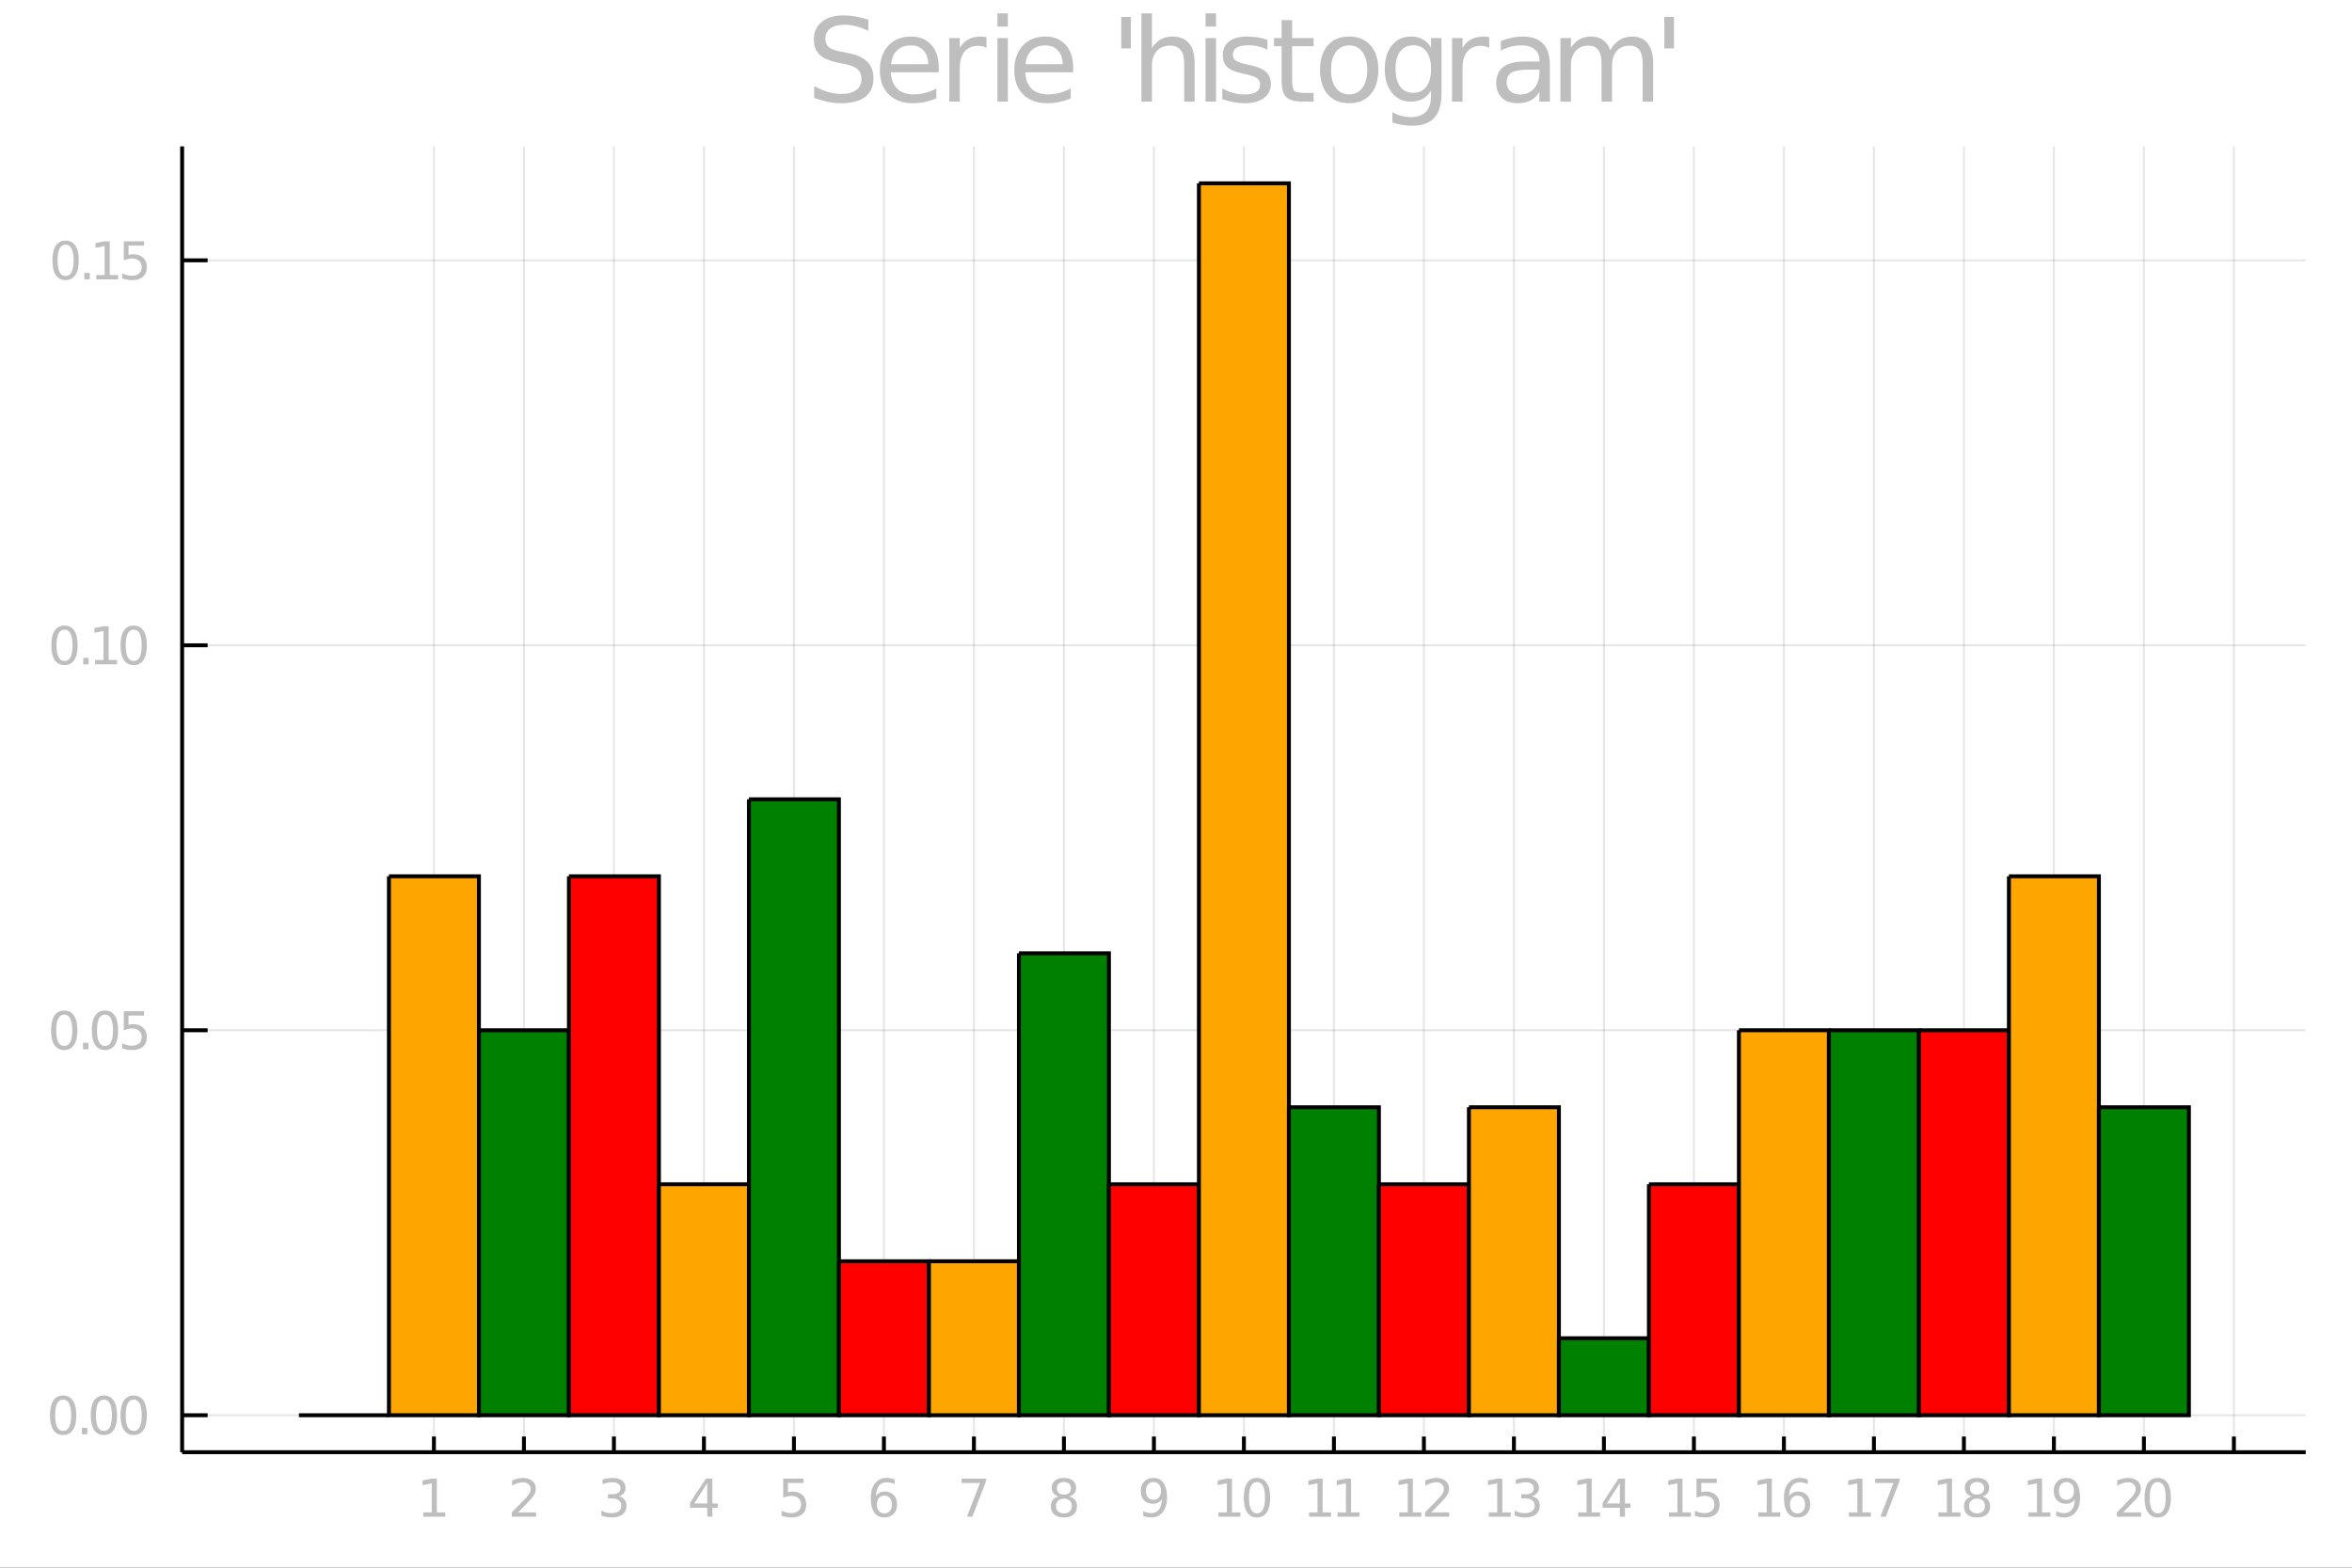 <?xml version="1.0" encoding="utf-8"?>
<svg xmlns="http://www.w3.org/2000/svg" xmlns:xlink="http://www.w3.org/1999/xlink" width="600" height="400" viewBox="0 0 2400 1600">
<rect x="0" y="0" width="2400" height="1600" fill="#333333" stroke="none"/>
<defs>
  <clipPath id="clip650">
    <rect x="0" y="0" width="2400" height="1600"/>
  </clipPath>
</defs>
<path clip-path="url(#clip650)" d="
M0 1600 L2400 1600 L2400 0 L0 0  Z
  " fill="#ffffff" fill-rule="evenodd" fill-opacity="1"/>
<defs>
  <clipPath id="clip651">
    <rect x="480" y="0" width="1681" height="1600"/>
  </clipPath>
</defs>
<path clip-path="url(#clip650)" d="
M185.846 1482.13 L2352.76 1482.13 L2352.76 149.392 L185.846 149.392  Z
  " fill="#ffffff" fill-rule="evenodd" fill-opacity="1"/>
<defs>
  <clipPath id="clip652">
    <rect x="185" y="149" width="2168" height="1334"/>
  </clipPath>
</defs>
<polyline clip-path="url(#clip652)" style="stroke:#000000; stroke-width:2; stroke-opacity:0.1; fill:none" points="
  442.783,1482.13 442.783,149.392 
  "/>
<polyline clip-path="url(#clip652)" style="stroke:#000000; stroke-width:2; stroke-opacity:0.1; fill:none" points="
  534.618,1482.13 534.618,149.392 
  "/>
<polyline clip-path="url(#clip652)" style="stroke:#000000; stroke-width:2; stroke-opacity:0.1; fill:none" points="
  626.453,1482.13 626.453,149.392 
  "/>
<polyline clip-path="url(#clip652)" style="stroke:#000000; stroke-width:2; stroke-opacity:0.1; fill:none" points="
  718.289,1482.13 718.289,149.392 
  "/>
<polyline clip-path="url(#clip652)" style="stroke:#000000; stroke-width:2; stroke-opacity:0.1; fill:none" points="
  810.124,1482.13 810.124,149.392 
  "/>
<polyline clip-path="url(#clip652)" style="stroke:#000000; stroke-width:2; stroke-opacity:0.1; fill:none" points="
  901.959,1482.13 901.959,149.392 
  "/>
<polyline clip-path="url(#clip652)" style="stroke:#000000; stroke-width:2; stroke-opacity:0.1; fill:none" points="
  993.795,1482.13 993.795,149.392 
  "/>
<polyline clip-path="url(#clip652)" style="stroke:#000000; stroke-width:2; stroke-opacity:0.1; fill:none" points="
  1085.63,1482.13 1085.63,149.392 
  "/>
<polyline clip-path="url(#clip652)" style="stroke:#000000; stroke-width:2; stroke-opacity:0.1; fill:none" points="
  1177.47,1482.13 1177.47,149.392 
  "/>
<polyline clip-path="url(#clip652)" style="stroke:#000000; stroke-width:2; stroke-opacity:0.1; fill:none" points="
  1269.3,1482.13 1269.3,149.392 
  "/>
<polyline clip-path="url(#clip652)" style="stroke:#000000; stroke-width:2; stroke-opacity:0.1; fill:none" points="
  1361.14,1482.13 1361.14,149.392 
  "/>
<polyline clip-path="url(#clip652)" style="stroke:#000000; stroke-width:2; stroke-opacity:0.1; fill:none" points="
  1452.97,1482.13 1452.97,149.392 
  "/>
<polyline clip-path="url(#clip652)" style="stroke:#000000; stroke-width:2; stroke-opacity:0.1; fill:none" points="
  1544.81,1482.13 1544.81,149.392 
  "/>
<polyline clip-path="url(#clip652)" style="stroke:#000000; stroke-width:2; stroke-opacity:0.1; fill:none" points="
  1636.64,1482.13 1636.64,149.392 
  "/>
<polyline clip-path="url(#clip652)" style="stroke:#000000; stroke-width:2; stroke-opacity:0.1; fill:none" points="
  1728.48,1482.13 1728.48,149.392 
  "/>
<polyline clip-path="url(#clip652)" style="stroke:#000000; stroke-width:2; stroke-opacity:0.1; fill:none" points="
  1820.31,1482.13 1820.31,149.392 
  "/>
<polyline clip-path="url(#clip652)" style="stroke:#000000; stroke-width:2; stroke-opacity:0.1; fill:none" points="
  1912.15,1482.13 1912.15,149.392 
  "/>
<polyline clip-path="url(#clip652)" style="stroke:#000000; stroke-width:2; stroke-opacity:0.1; fill:none" points="
  2003.98,1482.13 2003.98,149.392 
  "/>
<polyline clip-path="url(#clip652)" style="stroke:#000000; stroke-width:2; stroke-opacity:0.1; fill:none" points="
  2095.82,1482.13 2095.82,149.392 
  "/>
<polyline clip-path="url(#clip652)" style="stroke:#000000; stroke-width:2; stroke-opacity:0.1; fill:none" points="
  2187.65,1482.13 2187.65,149.392 
  "/>
<polyline clip-path="url(#clip652)" style="stroke:#000000; stroke-width:2; stroke-opacity:0.1; fill:none" points="
  2279.49,1482.13 2279.49,149.392 
  "/>
<polyline clip-path="url(#clip650)" style="stroke:#000000; stroke-width:4; stroke-opacity:1; fill:none" points="
  185.846,1482.13 2352.76,1482.13 
  "/>
<polyline clip-path="url(#clip650)" style="stroke:#000000; stroke-width:4; stroke-opacity:1; fill:none" points="
  442.783,1482.13 442.783,1466.14 
  "/>
<polyline clip-path="url(#clip650)" style="stroke:#000000; stroke-width:4; stroke-opacity:1; fill:none" points="
  534.618,1482.13 534.618,1466.14 
  "/>
<polyline clip-path="url(#clip650)" style="stroke:#000000; stroke-width:4; stroke-opacity:1; fill:none" points="
  626.453,1482.13 626.453,1466.14 
  "/>
<polyline clip-path="url(#clip650)" style="stroke:#000000; stroke-width:4; stroke-opacity:1; fill:none" points="
  718.289,1482.13 718.289,1466.14 
  "/>
<polyline clip-path="url(#clip650)" style="stroke:#000000; stroke-width:4; stroke-opacity:1; fill:none" points="
  810.124,1482.13 810.124,1466.14 
  "/>
<polyline clip-path="url(#clip650)" style="stroke:#000000; stroke-width:4; stroke-opacity:1; fill:none" points="
  901.959,1482.13 901.959,1466.14 
  "/>
<polyline clip-path="url(#clip650)" style="stroke:#000000; stroke-width:4; stroke-opacity:1; fill:none" points="
  993.795,1482.13 993.795,1466.14 
  "/>
<polyline clip-path="url(#clip650)" style="stroke:#000000; stroke-width:4; stroke-opacity:1; fill:none" points="
  1085.63,1482.13 1085.63,1466.14 
  "/>
<polyline clip-path="url(#clip650)" style="stroke:#000000; stroke-width:4; stroke-opacity:1; fill:none" points="
  1177.47,1482.13 1177.47,1466.14 
  "/>
<polyline clip-path="url(#clip650)" style="stroke:#000000; stroke-width:4; stroke-opacity:1; fill:none" points="
  1269.3,1482.13 1269.3,1466.14 
  "/>
<polyline clip-path="url(#clip650)" style="stroke:#000000; stroke-width:4; stroke-opacity:1; fill:none" points="
  1361.14,1482.13 1361.14,1466.14 
  "/>
<polyline clip-path="url(#clip650)" style="stroke:#000000; stroke-width:4; stroke-opacity:1; fill:none" points="
  1452.97,1482.13 1452.97,1466.14 
  "/>
<polyline clip-path="url(#clip650)" style="stroke:#000000; stroke-width:4; stroke-opacity:1; fill:none" points="
  1544.81,1482.13 1544.81,1466.14 
  "/>
<polyline clip-path="url(#clip650)" style="stroke:#000000; stroke-width:4; stroke-opacity:1; fill:none" points="
  1636.64,1482.13 1636.64,1466.14 
  "/>
<polyline clip-path="url(#clip650)" style="stroke:#000000; stroke-width:4; stroke-opacity:1; fill:none" points="
  1728.48,1482.13 1728.48,1466.14 
  "/>
<polyline clip-path="url(#clip650)" style="stroke:#000000; stroke-width:4; stroke-opacity:1; fill:none" points="
  1820.31,1482.13 1820.31,1466.14 
  "/>
<polyline clip-path="url(#clip650)" style="stroke:#000000; stroke-width:4; stroke-opacity:1; fill:none" points="
  1912.15,1482.13 1912.15,1466.14 
  "/>
<polyline clip-path="url(#clip650)" style="stroke:#000000; stroke-width:4; stroke-opacity:1; fill:none" points="
  2003.98,1482.13 2003.98,1466.14 
  "/>
<polyline clip-path="url(#clip650)" style="stroke:#000000; stroke-width:4; stroke-opacity:1; fill:none" points="
  2095.82,1482.13 2095.82,1466.14 
  "/>
<polyline clip-path="url(#clip650)" style="stroke:#000000; stroke-width:4; stroke-opacity:1; fill:none" points="
  2187.65,1482.13 2187.65,1466.14 
  "/>
<polyline clip-path="url(#clip650)" style="stroke:#000000; stroke-width:4; stroke-opacity:1; fill:none" points="
  2279.49,1482.13 2279.49,1466.14 
  "/>
<path clip-path="url(#clip650)" d="M 0 0 M431.962 1543.56 L440.556 1543.56 L440.556 1513.9 L431.207 1515.77 L431.207 1510.98 L440.504 1509.1 L445.764 1509.1 L445.764 1543.56 L454.358 1543.56 L454.358 1547.98 L431.962 1547.98 L431.962 1543.56 Z" fill="#bebebe" fill-rule="evenodd" fill-opacity="1" /><path clip-path="url(#clip650)" d="M 0 0 M528.602 1543.56 L546.962 1543.56 L546.962 1547.98 L522.274 1547.98 L522.274 1543.56 Q525.269 1540.46 530.425 1535.25 Q535.608 1530.02 536.936 1528.5 Q539.462 1525.67 540.451 1523.71 Q541.467 1521.73 541.467 1519.83 Q541.467 1516.73 539.279 1514.78 Q537.118 1512.83 533.628 1512.83 Q531.155 1512.83 528.394 1513.69 Q525.66 1514.55 522.535 1516.29 L522.535 1510.98 Q525.712 1509.7 528.472 1509.05 Q531.233 1508.4 533.524 1508.4 Q539.566 1508.4 543.16 1511.42 Q546.753 1514.44 546.753 1519.49 Q546.753 1521.89 545.842 1524.05 Q544.957 1526.19 542.587 1529.1 Q541.936 1529.86 538.446 1533.48 Q534.957 1537.07 528.602 1543.56 Z" fill="#bebebe" fill-rule="evenodd" fill-opacity="1" /><path clip-path="url(#clip650)" d="M 0 0 M631.232 1527.02 Q635.008 1527.83 637.117 1530.38 Q639.253 1532.93 639.253 1536.68 Q639.253 1542.44 635.294 1545.59 Q631.336 1548.74 624.045 1548.74 Q621.597 1548.74 618.992 1548.24 Q616.414 1547.78 613.654 1546.81 L613.654 1541.73 Q615.841 1543.01 618.446 1543.66 Q621.05 1544.31 623.888 1544.31 Q628.836 1544.31 631.414 1542.36 Q634.018 1540.41 634.018 1536.68 Q634.018 1533.24 631.597 1531.32 Q629.201 1529.36 624.904 1529.36 L620.373 1529.36 L620.373 1525.04 L625.112 1525.04 Q628.992 1525.04 631.05 1523.5 Q633.107 1521.94 633.107 1519.03 Q633.107 1516.03 630.972 1514.44 Q628.862 1512.83 624.904 1512.83 Q622.742 1512.83 620.269 1513.3 Q617.795 1513.77 614.826 1514.75 L614.826 1510.07 Q617.821 1509.23 620.425 1508.82 Q623.055 1508.4 625.373 1508.4 Q631.362 1508.4 634.852 1511.14 Q638.341 1513.84 638.341 1518.48 Q638.341 1521.71 636.492 1523.95 Q634.643 1526.16 631.232 1527.02 Z" fill="#bebebe" fill-rule="evenodd" fill-opacity="1" /><path clip-path="url(#clip650)" d="M 0 0 M721.674 1513.69 L708.393 1534.44 L721.674 1534.44 L721.674 1513.69 M720.294 1509.1 L726.908 1509.1 L726.908 1534.44 L732.455 1534.44 L732.455 1538.82 L726.908 1538.82 L726.908 1547.98 L721.674 1547.98 L721.674 1538.82 L704.122 1538.82 L704.122 1533.74 L720.294 1509.1 Z" fill="#bebebe" fill-rule="evenodd" fill-opacity="1" /><path clip-path="url(#clip650)" d="M 0 0 M799.187 1509.1 L819.838 1509.1 L819.838 1513.53 L804.004 1513.53 L804.004 1523.06 Q805.15 1522.67 806.296 1522.49 Q807.442 1522.28 808.588 1522.28 Q815.098 1522.28 818.9 1525.85 Q822.702 1529.42 822.702 1535.51 Q822.702 1541.79 818.796 1545.28 Q814.89 1548.74 807.78 1548.74 Q805.332 1548.74 802.78 1548.32 Q800.254 1547.91 797.546 1547.07 L797.546 1541.79 Q799.89 1543.06 802.39 1543.69 Q804.89 1544.31 807.676 1544.31 Q812.181 1544.31 814.812 1541.94 Q817.442 1539.57 817.442 1535.51 Q817.442 1531.45 814.812 1529.08 Q812.181 1526.71 807.676 1526.71 Q805.567 1526.71 803.457 1527.18 Q801.374 1527.65 799.187 1528.64 L799.187 1509.1 Z" fill="#bebebe" fill-rule="evenodd" fill-opacity="1" /><path clip-path="url(#clip650)" d="M 0 0 M902.415 1526.45 Q898.874 1526.45 896.79 1528.87 Q894.733 1531.29 894.733 1535.51 Q894.733 1539.7 896.79 1542.15 Q898.874 1544.57 902.415 1544.57 Q905.957 1544.57 908.014 1542.15 Q910.097 1539.7 910.097 1535.51 Q910.097 1531.29 908.014 1528.87 Q905.957 1526.45 902.415 1526.45 M912.858 1509.96 L912.858 1514.75 Q910.879 1513.82 908.847 1513.32 Q906.842 1512.83 904.863 1512.83 Q899.655 1512.83 896.894 1516.34 Q894.16 1519.86 893.769 1526.97 Q895.306 1524.7 897.624 1523.5 Q899.941 1522.28 902.728 1522.28 Q908.587 1522.28 911.972 1525.85 Q915.384 1529.39 915.384 1535.51 Q915.384 1541.5 911.842 1545.12 Q908.301 1548.74 902.415 1548.74 Q895.67 1548.74 892.103 1543.58 Q888.535 1538.4 888.535 1528.58 Q888.535 1519.36 892.91 1513.9 Q897.285 1508.4 904.655 1508.4 Q906.634 1508.4 908.639 1508.79 Q910.67 1509.18 912.858 1509.96 Z" fill="#bebebe" fill-rule="evenodd" fill-opacity="1" /><path clip-path="url(#clip650)" d="M 0 0 M981.295 1509.1 L1006.29 1509.1 L1006.29 1511.34 L992.18 1547.98 L986.685 1547.98 L999.967 1513.53 L981.295 1513.53 L981.295 1509.1 Z" fill="#bebebe" fill-rule="evenodd" fill-opacity="1" /><path clip-path="url(#clip650)" d="M 0 0 M1085.63 1529.52 Q1081.88 1529.52 1079.72 1531.53 Q1077.58 1533.53 1077.58 1537.05 Q1077.58 1540.56 1079.72 1542.57 Q1081.88 1544.57 1085.63 1544.57 Q1089.38 1544.57 1091.54 1542.57 Q1093.7 1540.54 1093.7 1537.05 Q1093.7 1533.53 1091.54 1531.53 Q1089.41 1529.52 1085.63 1529.52 M1080.37 1527.28 Q1076.98 1526.45 1075.08 1524.13 Q1073.21 1521.81 1073.21 1518.48 Q1073.21 1513.82 1076.52 1511.11 Q1079.85 1508.4 1085.63 1508.4 Q1091.44 1508.4 1094.74 1511.11 Q1098.05 1513.82 1098.05 1518.48 Q1098.05 1521.81 1096.15 1524.13 Q1094.28 1526.45 1090.92 1527.28 Q1094.72 1528.17 1096.83 1530.74 Q1098.96 1533.32 1098.96 1537.05 Q1098.96 1542.7 1095.5 1545.72 Q1092.06 1548.74 1085.63 1548.74 Q1079.2 1548.74 1075.73 1545.72 Q1072.3 1542.7 1072.3 1537.05 Q1072.3 1533.32 1074.43 1530.74 Q1076.57 1528.17 1080.37 1527.28 M1078.44 1518.97 Q1078.44 1521.99 1080.32 1523.69 Q1082.22 1525.38 1085.63 1525.38 Q1089.02 1525.38 1090.92 1523.69 Q1092.84 1521.99 1092.84 1518.97 Q1092.84 1515.95 1090.92 1514.26 Q1089.02 1512.57 1085.63 1512.57 Q1082.22 1512.57 1080.32 1514.26 Q1078.44 1515.95 1078.44 1518.97 Z" fill="#bebebe" fill-rule="evenodd" fill-opacity="1" /><path clip-path="url(#clip650)" d="M 0 0 M1166.55 1547.18 L1166.55 1542.38 Q1168.53 1543.32 1170.56 1543.82 Q1172.6 1544.31 1174.55 1544.31 Q1179.76 1544.31 1182.49 1540.82 Q1185.25 1537.31 1185.64 1530.17 Q1184.13 1532.41 1181.81 1533.61 Q1179.5 1534.81 1176.68 1534.81 Q1170.85 1534.81 1167.44 1531.29 Q1164.05 1527.75 1164.05 1521.63 Q1164.05 1515.64 1167.6 1512.02 Q1171.14 1508.4 1177.02 1508.4 Q1183.77 1508.4 1187.31 1513.58 Q1190.88 1518.74 1190.88 1528.58 Q1190.88 1537.78 1186.5 1543.27 Q1182.15 1548.74 1174.78 1548.74 Q1172.8 1548.74 1170.77 1548.35 Q1168.74 1547.96 1166.55 1547.18 M1177.02 1530.69 Q1180.56 1530.69 1182.62 1528.27 Q1184.71 1525.85 1184.71 1521.63 Q1184.71 1517.44 1182.62 1515.02 Q1180.56 1512.57 1177.02 1512.57 Q1173.48 1512.57 1171.4 1515.02 Q1169.34 1517.44 1169.34 1521.63 Q1169.34 1525.85 1171.4 1528.27 Q1173.48 1530.69 1177.02 1530.69 Z" fill="#bebebe" fill-rule="evenodd" fill-opacity="1" /><path clip-path="url(#clip650)" d="M 0 0 M1243.29 1543.56 L1251.88 1543.56 L1251.88 1513.9 L1242.53 1515.77 L1242.53 1510.98 L1251.83 1509.1 L1257.09 1509.1 L1257.09 1543.56 L1265.68 1543.56 L1265.68 1547.98 L1243.29 1547.98 L1243.29 1543.56 Z" fill="#bebebe" fill-rule="evenodd" fill-opacity="1" /><path clip-path="url(#clip650)" d="M 0 0 M1282.63 1512.57 Q1278.57 1512.57 1276.51 1516.58 Q1274.48 1520.56 1274.48 1528.58 Q1274.48 1536.58 1276.51 1540.59 Q1278.57 1544.57 1282.63 1544.57 Q1286.72 1544.57 1288.75 1540.59 Q1290.81 1536.58 1290.81 1528.58 Q1290.81 1520.56 1288.75 1516.58 Q1286.72 1512.57 1282.63 1512.57 M1282.63 1508.4 Q1289.17 1508.4 1292.61 1513.58 Q1296.07 1518.74 1296.07 1528.58 Q1296.07 1538.4 1292.61 1543.58 Q1289.17 1548.74 1282.63 1548.74 Q1276.1 1548.74 1272.63 1543.58 Q1269.2 1538.4 1269.2 1528.58 Q1269.2 1518.74 1272.63 1513.58 Q1276.1 1508.4 1282.63 1508.4 Z" fill="#bebebe" fill-rule="evenodd" fill-opacity="1" /><path clip-path="url(#clip650)" d="M 0 0 M1335.81 1543.56 L1344.4 1543.56 L1344.4 1513.9 L1335.06 1515.77 L1335.06 1510.98 L1344.35 1509.1 L1349.61 1509.1 L1349.61 1543.56 L1358.21 1543.56 L1358.21 1547.98 L1335.81 1547.98 L1335.81 1543.56 Z" fill="#bebebe" fill-rule="evenodd" fill-opacity="1" /><path clip-path="url(#clip650)" d="M 0 0 M1364.82 1543.56 L1373.41 1543.56 L1373.41 1513.9 L1364.07 1515.77 L1364.07 1510.98 L1373.36 1509.1 L1378.62 1509.1 L1378.62 1543.56 L1387.22 1543.56 L1387.22 1547.98 L1364.82 1547.98 L1364.82 1543.56 Z" fill="#bebebe" fill-rule="evenodd" fill-opacity="1" /><path clip-path="url(#clip650)" d="M 0 0 M1427.85 1543.56 L1436.45 1543.56 L1436.45 1513.9 L1427.1 1515.77 L1427.1 1510.98 L1436.4 1509.1 L1441.66 1509.1 L1441.66 1543.56 L1450.25 1543.56 L1450.25 1547.98 L1427.85 1547.98 L1427.85 1543.56 Z" fill="#bebebe" fill-rule="evenodd" fill-opacity="1" /><path clip-path="url(#clip650)" d="M 0 0 M1460.48 1543.56 L1478.84 1543.56 L1478.84 1547.98 L1454.16 1547.98 L1454.16 1543.56 Q1457.15 1540.46 1462.31 1535.25 Q1467.49 1530.02 1468.82 1528.5 Q1471.34 1525.67 1472.33 1523.71 Q1473.35 1521.73 1473.35 1519.83 Q1473.35 1516.73 1471.16 1514.78 Q1469 1512.83 1465.51 1512.83 Q1463.04 1512.83 1460.28 1513.69 Q1457.54 1514.55 1454.42 1516.29 L1454.42 1510.98 Q1457.59 1509.7 1460.35 1509.05 Q1463.11 1508.4 1465.41 1508.4 Q1471.45 1508.4 1475.04 1511.42 Q1478.64 1514.44 1478.64 1519.49 Q1478.64 1521.89 1477.72 1524.05 Q1476.84 1526.19 1474.47 1529.1 Q1473.82 1529.86 1470.33 1533.48 Q1466.84 1537.07 1460.48 1543.56 Z" fill="#bebebe" fill-rule="evenodd" fill-opacity="1" /><path clip-path="url(#clip650)" d="M 0 0 M1519.16 1543.56 L1527.75 1543.56 L1527.75 1513.9 L1518.4 1515.77 L1518.4 1510.98 L1527.7 1509.1 L1532.96 1509.1 L1532.96 1543.56 L1541.55 1543.56 L1541.55 1547.98 L1519.16 1547.98 L1519.16 1543.56 Z" fill="#bebebe" fill-rule="evenodd" fill-opacity="1" /><path clip-path="url(#clip650)" d="M 0 0 M1563.19 1527.02 Q1566.97 1527.83 1569.08 1530.38 Q1571.21 1532.93 1571.21 1536.68 Q1571.21 1542.44 1567.25 1545.59 Q1563.3 1548.74 1556 1548.74 Q1553.56 1548.74 1550.95 1548.24 Q1548.37 1547.78 1545.61 1546.81 L1545.61 1541.73 Q1547.8 1543.01 1550.41 1543.66 Q1553.01 1544.31 1555.85 1544.31 Q1560.8 1544.31 1563.37 1542.36 Q1565.98 1540.41 1565.98 1536.68 Q1565.98 1533.24 1563.56 1531.32 Q1561.16 1529.36 1556.86 1529.36 L1552.33 1529.36 L1552.33 1525.04 L1557.07 1525.04 Q1560.95 1525.04 1563.01 1523.5 Q1565.07 1521.94 1565.07 1519.03 Q1565.07 1516.03 1562.93 1514.44 Q1560.82 1512.83 1556.86 1512.83 Q1554.7 1512.83 1552.23 1513.3 Q1549.75 1513.77 1546.79 1514.75 L1546.79 1510.07 Q1549.78 1509.23 1552.38 1508.82 Q1555.02 1508.4 1557.33 1508.4 Q1563.32 1508.4 1566.81 1511.14 Q1570.3 1513.84 1570.3 1518.48 Q1570.3 1521.71 1568.45 1523.95 Q1566.6 1526.16 1563.19 1527.02 Z" fill="#bebebe" fill-rule="evenodd" fill-opacity="1" /><path clip-path="url(#clip650)" d="M 0 0 M1610.35 1543.56 L1618.95 1543.56 L1618.95 1513.9 L1609.6 1515.77 L1609.6 1510.98 L1618.89 1509.1 L1624.16 1509.1 L1624.16 1543.56 L1632.75 1543.56 L1632.75 1547.98 L1610.35 1547.98 L1610.35 1543.56 Z" fill="#bebebe" fill-rule="evenodd" fill-opacity="1" /><path clip-path="url(#clip650)" d="M 0 0 M1652.91 1513.69 L1639.62 1534.44 L1652.91 1534.44 L1652.91 1513.69 M1651.52 1509.1 L1658.14 1509.1 L1658.14 1534.44 L1663.69 1534.44 L1663.69 1538.82 L1658.14 1538.82 L1658.14 1547.98 L1652.91 1547.98 L1652.91 1538.82 L1635.35 1538.82 L1635.35 1533.74 L1651.52 1509.1 Z" fill="#bebebe" fill-rule="evenodd" fill-opacity="1" /><path clip-path="url(#clip650)" d="M 0 0 M1703.02 1543.56 L1711.62 1543.56 L1711.62 1513.9 L1702.27 1515.77 L1702.27 1510.98 L1711.56 1509.1 L1716.82 1509.1 L1716.82 1543.56 L1725.42 1543.56 L1725.42 1547.98 L1703.02 1547.98 L1703.02 1543.56 Z" fill="#bebebe" fill-rule="evenodd" fill-opacity="1" /><path clip-path="url(#clip650)" d="M 0 0 M1731.17 1509.1 L1751.82 1509.1 L1751.82 1513.53 L1735.99 1513.53 L1735.99 1523.06 Q1737.14 1522.67 1738.28 1522.49 Q1739.43 1522.28 1740.57 1522.28 Q1747.08 1522.28 1750.89 1525.85 Q1754.69 1529.42 1754.69 1535.51 Q1754.69 1541.79 1750.78 1545.28 Q1746.88 1548.74 1739.77 1548.74 Q1737.32 1548.74 1734.77 1548.32 Q1732.24 1547.91 1729.53 1547.07 L1729.53 1541.79 Q1731.88 1543.06 1734.38 1543.69 Q1736.88 1544.31 1739.66 1544.31 Q1744.17 1544.31 1746.8 1541.94 Q1749.43 1539.57 1749.43 1535.51 Q1749.43 1531.45 1746.8 1529.08 Q1744.17 1526.71 1739.66 1526.71 Q1737.55 1526.71 1735.44 1527.18 Q1733.36 1527.65 1731.17 1528.64 L1731.17 1509.1 Z" fill="#bebebe" fill-rule="evenodd" fill-opacity="1" /><path clip-path="url(#clip650)" d="M 0 0 M1794.21 1543.56 L1802.8 1543.56 L1802.8 1513.9 L1793.45 1515.77 L1793.45 1510.98 L1802.75 1509.1 L1808.01 1509.1 L1808.01 1543.56 L1816.6 1543.56 L1816.6 1547.98 L1794.21 1547.98 L1794.21 1543.56 Z" fill="#bebebe" fill-rule="evenodd" fill-opacity="1" /><path clip-path="url(#clip650)" d="M 0 0 M1834.21 1526.45 Q1830.66 1526.45 1828.58 1528.87 Q1826.52 1531.29 1826.52 1535.51 Q1826.52 1539.7 1828.58 1542.15 Q1830.66 1544.57 1834.21 1544.57 Q1837.75 1544.57 1839.81 1542.15 Q1841.89 1539.7 1841.89 1535.51 Q1841.89 1531.29 1839.81 1528.87 Q1837.75 1526.45 1834.21 1526.45 M1844.65 1509.96 L1844.65 1514.75 Q1842.67 1513.82 1840.64 1513.32 Q1838.63 1512.83 1836.65 1512.83 Q1831.45 1512.83 1828.69 1516.34 Q1825.95 1519.86 1825.56 1526.97 Q1827.1 1524.7 1829.41 1523.5 Q1831.73 1522.28 1834.52 1522.28 Q1840.38 1522.28 1843.76 1525.85 Q1847.17 1529.39 1847.17 1535.51 Q1847.17 1541.5 1843.63 1545.12 Q1840.09 1548.74 1834.21 1548.74 Q1827.46 1548.74 1823.89 1543.58 Q1820.33 1538.4 1820.33 1528.58 Q1820.33 1519.36 1824.7 1513.9 Q1829.08 1508.4 1836.45 1508.4 Q1838.42 1508.4 1840.43 1508.79 Q1842.46 1509.18 1844.65 1509.96 Z" fill="#bebebe" fill-rule="evenodd" fill-opacity="1" /><path clip-path="url(#clip650)" d="M 0 0 M1886.64 1543.56 L1895.23 1543.56 L1895.23 1513.9 L1885.89 1515.77 L1885.89 1510.98 L1895.18 1509.1 L1900.44 1509.1 L1900.44 1543.56 L1909.04 1543.56 L1909.04 1547.98 L1886.64 1547.98 L1886.64 1543.56 Z" fill="#bebebe" fill-rule="evenodd" fill-opacity="1" /><path clip-path="url(#clip650)" d="M 0 0 M1913.41 1509.1 L1938.41 1509.1 L1938.41 1511.34 L1924.3 1547.98 L1918.8 1547.98 L1932.08 1513.53 L1913.41 1513.53 L1913.41 1509.1 Z" fill="#bebebe" fill-rule="evenodd" fill-opacity="1" /><path clip-path="url(#clip650)" d="M 0 0 M1978.02 1543.56 L1986.61 1543.56 L1986.61 1513.9 L1977.27 1515.77 L1977.27 1510.98 L1986.56 1509.1 L1991.82 1509.1 L1991.82 1543.56 L2000.42 1543.56 L2000.42 1547.98 L1978.02 1547.98 L1978.02 1543.56 Z" fill="#bebebe" fill-rule="evenodd" fill-opacity="1" /><path clip-path="url(#clip650)" d="M 0 0 M2017.37 1529.52 Q2013.62 1529.52 2011.46 1531.53 Q2009.32 1533.53 2009.32 1537.05 Q2009.32 1540.56 2011.46 1542.57 Q2013.62 1544.57 2017.37 1544.57 Q2021.12 1544.57 2023.28 1542.57 Q2025.44 1540.54 2025.44 1537.05 Q2025.44 1533.53 2023.28 1531.53 Q2021.14 1529.52 2017.37 1529.52 M2012.11 1527.28 Q2008.72 1526.45 2006.82 1524.13 Q2004.95 1521.81 2004.95 1518.48 Q2004.95 1513.82 2008.25 1511.11 Q2011.59 1508.4 2017.37 1508.4 Q2023.18 1508.4 2026.48 1511.11 Q2029.79 1513.82 2029.79 1518.48 Q2029.79 1521.81 2027.89 1524.13 Q2026.01 1526.45 2022.66 1527.28 Q2026.46 1528.17 2028.57 1530.74 Q2030.7 1533.32 2030.7 1537.05 Q2030.7 1542.7 2027.24 1545.72 Q2023.8 1548.74 2017.37 1548.74 Q2010.94 1548.74 2007.47 1545.72 Q2004.04 1542.7 2004.04 1537.05 Q2004.04 1533.32 2006.17 1530.74 Q2008.31 1528.17 2012.11 1527.28 M2010.18 1518.97 Q2010.18 1521.99 2012.06 1523.69 Q2013.96 1525.38 2017.37 1525.38 Q2020.75 1525.38 2022.66 1523.69 Q2024.58 1521.99 2024.58 1518.97 Q2024.58 1515.95 2022.66 1514.26 Q2020.75 1512.57 2017.37 1512.57 Q2013.96 1512.57 2012.06 1514.26 Q2010.18 1515.95 2010.18 1518.97 Z" fill="#bebebe" fill-rule="evenodd" fill-opacity="1" /><path clip-path="url(#clip650)" d="M 0 0 M2069.91 1543.56 L2078.5 1543.56 L2078.5 1513.9 L2069.15 1515.77 L2069.15 1510.98 L2078.45 1509.1 L2083.71 1509.1 L2083.71 1543.56 L2092.3 1543.56 L2092.3 1547.98 L2069.91 1547.98 L2069.91 1543.56 Z" fill="#bebebe" fill-rule="evenodd" fill-opacity="1" /><path clip-path="url(#clip650)" d="M 0 0 M2098.16 1547.18 L2098.16 1542.38 Q2100.14 1543.32 2102.17 1543.82 Q2104.2 1544.31 2106.16 1544.31 Q2111.37 1544.31 2114.1 1540.82 Q2116.86 1537.31 2117.25 1530.17 Q2115.74 1532.41 2113.42 1533.61 Q2111.11 1534.81 2108.29 1534.81 Q2102.46 1534.81 2099.05 1531.29 Q2095.66 1527.75 2095.66 1521.63 Q2095.66 1515.64 2099.2 1512.02 Q2102.75 1508.4 2108.63 1508.4 Q2115.38 1508.4 2118.92 1513.58 Q2122.49 1518.74 2122.49 1528.58 Q2122.49 1537.78 2118.11 1543.27 Q2113.76 1548.74 2106.39 1548.74 Q2104.41 1548.74 2102.38 1548.35 Q2100.35 1547.96 2098.16 1547.18 M2108.63 1530.69 Q2112.17 1530.69 2114.23 1528.27 Q2116.31 1525.85 2116.31 1521.63 Q2116.31 1517.44 2114.23 1515.02 Q2112.17 1512.57 2108.63 1512.57 Q2105.09 1512.57 2103.01 1515.02 Q2100.95 1517.44 2100.95 1521.63 Q2100.95 1525.85 2103.01 1528.27 Q2105.09 1530.69 2108.63 1530.69 Z" fill="#bebebe" fill-rule="evenodd" fill-opacity="1" /><path clip-path="url(#clip650)" d="M 0 0 M2166.44 1543.56 L2184.8 1543.56 L2184.8 1547.98 L2160.12 1547.98 L2160.12 1543.56 Q2163.11 1540.46 2168.27 1535.25 Q2173.45 1530.02 2174.78 1528.5 Q2177.3 1525.67 2178.29 1523.71 Q2179.31 1521.73 2179.31 1519.83 Q2179.31 1516.73 2177.12 1514.78 Q2174.96 1512.83 2171.47 1512.83 Q2169 1512.83 2166.24 1513.69 Q2163.5 1514.55 2160.38 1516.29 L2160.38 1510.98 Q2163.55 1509.7 2166.31 1509.05 Q2169.07 1508.4 2171.37 1508.4 Q2177.41 1508.4 2181 1511.42 Q2184.59 1514.44 2184.59 1519.49 Q2184.59 1521.89 2183.68 1524.05 Q2182.8 1526.19 2180.43 1529.1 Q2179.78 1529.86 2176.29 1533.48 Q2172.8 1537.07 2166.44 1543.56 Z" fill="#bebebe" fill-rule="evenodd" fill-opacity="1" /><path clip-path="url(#clip650)" d="M 0 0 M2201.76 1512.57 Q2197.69 1512.57 2195.64 1516.58 Q2193.6 1520.56 2193.6 1528.58 Q2193.6 1536.58 2195.64 1540.59 Q2197.69 1544.57 2201.76 1544.57 Q2205.84 1544.57 2207.88 1540.59 Q2209.93 1536.58 2209.93 1528.58 Q2209.93 1520.56 2207.88 1516.58 Q2205.84 1512.57 2201.76 1512.57 M2201.76 1508.4 Q2208.29 1508.4 2211.73 1513.58 Q2215.19 1518.74 2215.19 1528.58 Q2215.19 1538.4 2211.73 1543.58 Q2208.29 1548.74 2201.76 1548.74 Q2195.22 1548.74 2191.76 1543.58 Q2188.32 1538.4 2188.32 1528.58 Q2188.32 1518.74 2191.76 1513.58 Q2195.22 1508.4 2201.76 1508.4 Z" fill="#bebebe" fill-rule="evenodd" fill-opacity="1" /><polyline clip-path="url(#clip652)" style="stroke:#000000; stroke-width:2; stroke-opacity:0.1; fill:none" points="
  185.846,1444.41 2352.76,1444.41 
  "/>
<polyline clip-path="url(#clip652)" style="stroke:#000000; stroke-width:2; stroke-opacity:0.1; fill:none" points="
  185.846,1051.5 2352.76,1051.5 
  "/>
<polyline clip-path="url(#clip652)" style="stroke:#000000; stroke-width:2; stroke-opacity:0.1; fill:none" points="
  185.846,658.598 2352.76,658.598 
  "/>
<polyline clip-path="url(#clip652)" style="stroke:#000000; stroke-width:2; stroke-opacity:0.1; fill:none" points="
  185.846,265.692 2352.76,265.692 
  "/>
<polyline clip-path="url(#clip650)" style="stroke:#000000; stroke-width:4; stroke-opacity:1; fill:none" points="
  185.846,1482.13 185.846,149.392 
  "/>
<polyline clip-path="url(#clip650)" style="stroke:#000000; stroke-width:4; stroke-opacity:1; fill:none" points="
  185.846,1444.41 211.849,1444.41 
  "/>
<polyline clip-path="url(#clip650)" style="stroke:#000000; stroke-width:4; stroke-opacity:1; fill:none" points="
  185.846,1051.5 211.849,1051.5 
  "/>
<polyline clip-path="url(#clip650)" style="stroke:#000000; stroke-width:4; stroke-opacity:1; fill:none" points="
  185.846,658.598 211.849,658.598 
  "/>
<polyline clip-path="url(#clip650)" style="stroke:#000000; stroke-width:4; stroke-opacity:1; fill:none" points="
  185.846,265.692 211.849,265.692 
  "/>
<path clip-path="url(#clip650)" d="M 0 0 M64.43 1428.43 Q60.367 1428.43 58.31 1432.44 Q56.279 1436.43 56.279 1444.45 Q56.279 1452.44 58.31 1456.45 Q60.367 1460.44 64.43 1460.44 Q68.518 1460.44 70.549 1456.45 Q72.607 1452.44 72.607 1444.45 Q72.607 1436.43 70.549 1432.44 Q68.518 1428.43 64.43 1428.43 M64.43 1424.27 Q70.966 1424.27 74.403 1429.45 Q77.867 1434.6 77.867 1444.45 Q77.867 1454.27 74.403 1459.45 Q70.966 1464.6 64.43 1464.6 Q57.893 1464.6 54.43 1459.45 Q50.992 1454.27 50.992 1444.45 Q50.992 1434.6 54.43 1429.45 Q57.893 1424.27 64.43 1424.27 Z" fill="#bebebe" fill-rule="evenodd" fill-opacity="1" /><path clip-path="url(#clip650)" d="M 0 0 M83.57 1457.23 L89.065 1457.23 L89.065 1463.85 L83.57 1463.85 L83.57 1457.23 Z" fill="#bebebe" fill-rule="evenodd" fill-opacity="1" /><path clip-path="url(#clip650)" d="M 0 0 M106.018 1428.43 Q101.955 1428.43 99.898 1432.44 Q97.867 1436.43 97.867 1444.45 Q97.867 1452.44 99.898 1456.45 Q101.955 1460.44 106.018 1460.44 Q110.106 1460.44 112.138 1456.45 Q114.195 1452.44 114.195 1444.45 Q114.195 1436.43 112.138 1432.44 Q110.106 1428.43 106.018 1428.43 M106.018 1424.27 Q112.554 1424.27 115.992 1429.45 Q119.455 1434.6 119.455 1444.45 Q119.455 1454.27 115.992 1459.45 Q112.554 1464.6 106.018 1464.6 Q99.481 1464.6 96.018 1459.45 Q92.58 1454.27 92.58 1444.45 Q92.58 1434.6 96.018 1429.45 Q99.481 1424.27 106.018 1424.27 Z" fill="#bebebe" fill-rule="evenodd" fill-opacity="1" /><path clip-path="url(#clip650)" d="M 0 0 M136.408 1428.43 Q132.346 1428.43 130.289 1432.44 Q128.257 1436.43 128.257 1444.45 Q128.257 1452.44 130.289 1456.45 Q132.346 1460.44 136.408 1460.44 Q140.497 1460.44 142.528 1456.45 Q144.585 1452.44 144.585 1444.45 Q144.585 1436.43 142.528 1432.44 Q140.497 1428.43 136.408 1428.43 M136.408 1424.27 Q142.945 1424.27 146.382 1429.45 Q149.846 1434.6 149.846 1444.45 Q149.846 1454.27 146.382 1459.45 Q142.945 1464.6 136.408 1464.6 Q129.872 1464.6 126.408 1459.45 Q122.971 1454.27 122.971 1444.45 Q122.971 1434.6 126.408 1429.45 Q129.872 1424.27 136.408 1424.27 Z" fill="#bebebe" fill-rule="evenodd" fill-opacity="1" /><path clip-path="url(#clip650)" d="M 0 0 M65.549 1035.53 Q61.487 1035.53 59.43 1039.54 Q57.398 1043.52 57.398 1051.54 Q57.398 1059.54 59.43 1063.55 Q61.487 1067.53 65.549 1067.53 Q69.638 1067.53 71.669 1063.55 Q73.726 1059.54 73.726 1051.54 Q73.726 1043.52 71.669 1039.54 Q69.638 1035.53 65.549 1035.53 M65.549 1031.36 Q72.086 1031.36 75.523 1036.54 Q78.987 1041.7 78.987 1051.54 Q78.987 1061.36 75.523 1066.54 Q72.086 1071.7 65.549 1071.7 Q59.013 1071.7 55.549 1066.54 Q52.112 1061.36 52.112 1051.54 Q52.112 1041.7 55.549 1036.54 Q59.013 1031.36 65.549 1031.36 Z" fill="#bebebe" fill-rule="evenodd" fill-opacity="1" /><path clip-path="url(#clip650)" d="M 0 0 M84.69 1064.33 L90.185 1064.33 L90.185 1070.94 L84.69 1070.94 L84.69 1064.33 Z" fill="#bebebe" fill-rule="evenodd" fill-opacity="1" /><path clip-path="url(#clip650)" d="M 0 0 M107.138 1035.53 Q103.075 1035.53 101.018 1039.54 Q98.987 1043.52 98.987 1051.54 Q98.987 1059.54 101.018 1063.55 Q103.075 1067.53 107.138 1067.53 Q111.226 1067.53 113.257 1063.55 Q115.315 1059.54 115.315 1051.54 Q115.315 1043.52 113.257 1039.54 Q111.226 1035.53 107.138 1035.53 M107.138 1031.36 Q113.674 1031.36 117.112 1036.54 Q120.575 1041.7 120.575 1051.54 Q120.575 1061.36 117.112 1066.54 Q113.674 1071.7 107.138 1071.7 Q100.601 1071.7 97.138 1066.54 Q93.7 1061.36 93.7 1051.54 Q93.7 1041.7 97.138 1036.54 Q100.601 1031.36 107.138 1031.36 Z" fill="#bebebe" fill-rule="evenodd" fill-opacity="1" /><path clip-path="url(#clip650)" d="M 0 0 M126.33 1032.06 L146.981 1032.06 L146.981 1036.49 L131.148 1036.49 L131.148 1046.02 Q132.294 1045.63 133.44 1045.45 Q134.585 1045.24 135.731 1045.24 Q142.242 1045.24 146.044 1048.81 Q149.846 1052.38 149.846 1058.47 Q149.846 1064.75 145.94 1068.24 Q142.033 1071.7 134.924 1071.7 Q132.476 1071.7 129.924 1071.28 Q127.398 1070.87 124.69 1070.03 L124.69 1064.75 Q127.033 1066.02 129.533 1066.65 Q132.033 1067.27 134.82 1067.27 Q139.325 1067.27 141.955 1064.9 Q144.585 1062.53 144.585 1058.47 Q144.585 1054.41 141.955 1052.04 Q139.325 1049.67 134.82 1049.67 Q132.71 1049.67 130.601 1050.14 Q128.518 1050.6 126.33 1051.59 L126.33 1032.06 Z" fill="#bebebe" fill-rule="evenodd" fill-opacity="1" /><path clip-path="url(#clip650)" d="M 0 0 M65.81 642.621 Q61.747 642.621 59.69 646.632 Q57.659 650.616 57.659 658.637 Q57.659 666.632 59.69 670.642 Q61.747 674.626 65.81 674.626 Q69.898 674.626 71.93 670.642 Q73.987 666.632 73.987 658.637 Q73.987 650.616 71.93 646.632 Q69.898 642.621 65.81 642.621 M65.81 638.455 Q72.346 638.455 75.784 643.637 Q79.247 648.793 79.247 658.637 Q79.247 668.454 75.784 673.637 Q72.346 678.793 65.81 678.793 Q59.273 678.793 55.81 673.637 Q52.372 668.454 52.372 658.637 Q52.372 648.793 55.81 643.637 Q59.273 638.455 65.81 638.455 Z" fill="#bebebe" fill-rule="evenodd" fill-opacity="1" /><path clip-path="url(#clip650)" d="M 0 0 M84.95 671.423 L90.445 671.423 L90.445 678.038 L84.95 678.038 L84.95 671.423 Z" fill="#bebebe" fill-rule="evenodd" fill-opacity="1" /><path clip-path="url(#clip650)" d="M 0 0 M97.06 673.611 L105.653 673.611 L105.653 643.949 L96.304 645.824 L96.304 641.033 L105.601 639.158 L110.862 639.158 L110.862 673.611 L119.455 673.611 L119.455 678.038 L97.06 678.038 L97.06 673.611 Z" fill="#bebebe" fill-rule="evenodd" fill-opacity="1" /><path clip-path="url(#clip650)" d="M 0 0 M136.408 642.621 Q132.346 642.621 130.289 646.632 Q128.257 650.616 128.257 658.637 Q128.257 666.632 130.289 670.642 Q132.346 674.626 136.408 674.626 Q140.497 674.626 142.528 670.642 Q144.585 666.632 144.585 658.637 Q144.585 650.616 142.528 646.632 Q140.497 642.621 136.408 642.621 M136.408 638.455 Q142.945 638.455 146.382 643.637 Q149.846 648.793 149.846 658.637 Q149.846 668.454 146.382 673.637 Q142.945 678.793 136.408 678.793 Q129.872 678.793 126.408 673.637 Q122.971 668.454 122.971 658.637 Q122.971 648.793 126.408 643.637 Q129.872 638.455 136.408 638.455 Z" fill="#bebebe" fill-rule="evenodd" fill-opacity="1" /><path clip-path="url(#clip650)" d="M 0 0 M66.93 249.716 Q62.867 249.716 60.81 253.726 Q58.779 257.71 58.779 265.731 Q58.779 273.726 60.81 277.736 Q62.867 281.721 66.93 281.721 Q71.018 281.721 73.049 277.736 Q75.107 273.726 75.107 265.731 Q75.107 257.71 73.049 253.726 Q71.018 249.716 66.93 249.716 M66.93 245.549 Q73.466 245.549 76.903 250.731 Q80.367 255.888 80.367 265.731 Q80.367 275.549 76.903 280.731 Q73.466 285.887 66.93 285.887 Q60.393 285.887 56.93 280.731 Q53.492 275.549 53.492 265.731 Q53.492 255.888 56.93 250.731 Q60.393 245.549 66.93 245.549 Z" fill="#bebebe" fill-rule="evenodd" fill-opacity="1" /><path clip-path="url(#clip650)" d="M 0 0 M86.07 278.518 L91.565 278.518 L91.565 285.132 L86.07 285.132 L86.07 278.518 Z" fill="#bebebe" fill-rule="evenodd" fill-opacity="1" /><path clip-path="url(#clip650)" d="M 0 0 M98.179 280.705 L106.773 280.705 L106.773 251.044 L97.424 252.919 L97.424 248.127 L106.721 246.252 L111.981 246.252 L111.981 280.705 L120.575 280.705 L120.575 285.132 L98.179 285.132 L98.179 280.705 Z" fill="#bebebe" fill-rule="evenodd" fill-opacity="1" /><path clip-path="url(#clip650)" d="M 0 0 M126.33 246.252 L146.981 246.252 L146.981 250.679 L131.148 250.679 L131.148 260.21 Q132.294 259.82 133.44 259.638 Q134.585 259.429 135.731 259.429 Q142.242 259.429 146.044 262.997 Q149.846 266.565 149.846 272.658 Q149.846 278.934 145.94 282.424 Q142.033 285.887 134.924 285.887 Q132.476 285.887 129.924 285.471 Q127.398 285.054 124.69 284.221 L124.69 278.934 Q127.033 280.21 129.533 280.835 Q132.033 281.46 134.82 281.46 Q139.325 281.46 141.955 279.091 Q144.585 276.721 144.585 272.658 Q144.585 268.596 141.955 266.226 Q139.325 263.856 134.82 263.856 Q132.71 263.856 130.601 264.325 Q128.518 264.794 126.33 265.783 L126.33 246.252 Z" fill="#bebebe" fill-rule="evenodd" fill-opacity="1" /><path clip-path="url(#clip650)" d="M 0 0 M886.085 20.116 L886.085 31.516 Q879.43 28.333 873.527 26.771 Q867.625 25.208 862.127 25.208 Q852.579 25.208 847.37 28.912 Q842.22 32.616 842.22 39.444 Q842.22 45.173 845.634 48.125 Q849.106 51.018 858.713 52.812 L865.773 54.259 Q878.852 56.747 885.044 63.055 Q891.294 69.305 891.294 79.838 Q891.294 92.395 882.845 98.877 Q874.453 105.358 858.192 105.358 Q852.058 105.358 845.113 103.969 Q838.227 102.58 830.819 99.861 L830.819 87.824 Q837.937 91.817 844.766 93.842 Q851.595 95.868 858.192 95.868 Q868.203 95.868 873.643 91.932 Q879.083 87.997 879.083 80.706 Q879.083 74.34 875.148 70.752 Q871.271 67.164 862.359 65.37 L855.241 63.981 Q842.162 61.377 836.317 55.822 Q830.472 50.266 830.472 40.37 Q830.472 28.912 838.516 22.315 Q846.618 15.717 860.796 15.717 Q866.872 15.717 873.18 16.817 Q879.488 17.917 886.085 20.116 Z" fill="#bebebe" fill-rule="evenodd" fill-opacity="1" /><path clip-path="url(#clip650)" d="M 0 0 M957.902 68.611 L957.902 73.819 L908.944 73.819 Q909.638 84.814 915.541 90.601 Q921.502 96.331 932.092 96.331 Q938.226 96.331 943.955 94.826 Q949.742 93.321 955.414 90.312 L955.414 100.381 Q949.684 102.812 943.666 104.085 Q937.648 105.358 931.455 105.358 Q915.946 105.358 906.861 96.331 Q897.833 87.303 897.833 71.909 Q897.833 55.995 906.398 46.678 Q915.02 37.303 929.604 37.303 Q942.682 37.303 950.263 45.752 Q957.902 54.143 957.902 68.611 M947.254 65.486 Q947.138 56.747 942.335 51.539 Q937.59 46.331 929.719 46.331 Q920.807 46.331 915.425 51.365 Q910.101 56.4 909.291 65.544 L947.254 65.486 Z" fill="#bebebe" fill-rule="evenodd" fill-opacity="1" /><path clip-path="url(#clip650)" d="M 0 0 M1006.63 48.819 Q1004.83 47.778 1002.69 47.315 Q1000.61 46.794 998.064 46.794 Q989.036 46.794 984.175 52.697 Q979.372 58.541 979.372 69.537 L979.372 103.68 L968.666 103.68 L968.666 38.865 L979.372 38.865 L979.372 48.935 Q982.728 43.032 988.11 40.197 Q993.492 37.303 1001.19 37.303 Q1002.29 37.303 1003.62 37.477 Q1004.95 37.592 1006.57 37.882 L1006.63 48.819 Z" fill="#bebebe" fill-rule="evenodd" fill-opacity="1" /><path clip-path="url(#clip650)" d="M 0 0 M1017.8 38.865 L1028.45 38.865 L1028.45 103.68 L1017.8 103.68 L1017.8 38.865 M1017.8 13.634 L1028.45 13.634 L1028.45 27.118 L1017.8 27.118 L1017.8 13.634 Z" fill="#bebebe" fill-rule="evenodd" fill-opacity="1" /><path clip-path="url(#clip650)" d="M 0 0 M1095.05 68.611 L1095.05 73.819 L1046.1 73.819 Q1046.79 84.814 1052.69 90.601 Q1058.65 96.331 1069.24 96.331 Q1075.38 96.331 1081.11 94.826 Q1086.89 93.321 1092.57 90.312 L1092.57 100.381 Q1086.84 102.812 1080.82 104.085 Q1074.8 105.358 1068.61 105.358 Q1053.1 105.358 1044.01 96.331 Q1034.98 87.303 1034.98 71.909 Q1034.98 55.995 1043.55 46.678 Q1052.17 37.303 1066.76 37.303 Q1079.83 37.303 1087.42 45.752 Q1095.05 54.143 1095.05 68.611 M1084.41 65.486 Q1084.29 56.747 1079.49 51.539 Q1074.74 46.331 1066.87 46.331 Q1057.96 46.331 1052.58 51.365 Q1047.25 56.4 1046.44 65.544 L1084.41 65.486 Z" fill="#bebebe" fill-rule="evenodd" fill-opacity="1" /><path clip-path="url(#clip650)" d="M 0 0 M1153.97 17.28 L1153.97 49.398 L1144.13 49.398 L1144.13 17.28 L1153.97 17.28 Z" fill="#bebebe" fill-rule="evenodd" fill-opacity="1" /><path clip-path="url(#clip650)" d="M 0 0 M1219.01 64.56 L1219.01 103.68 L1208.36 103.68 L1208.36 64.907 Q1208.36 55.706 1204.78 51.134 Q1201.19 46.562 1194.01 46.562 Q1185.39 46.562 1180.41 52.06 Q1175.44 57.558 1175.44 67.048 L1175.44 103.68 L1164.73 103.68 L1164.73 13.634 L1175.44 13.634 L1175.44 48.935 Q1179.26 43.09 1184.41 40.197 Q1189.61 37.303 1196.38 37.303 Q1207.55 37.303 1213.28 44.247 Q1219.01 51.134 1219.01 64.56 Z" fill="#bebebe" fill-rule="evenodd" fill-opacity="1" /><path clip-path="url(#clip650)" d="M 0 0 M1230.18 38.865 L1240.83 38.865 L1240.83 103.68 L1230.18 103.68 L1230.18 38.865 M1230.18 13.634 L1240.83 13.634 L1240.83 27.118 L1230.18 27.118 L1230.18 13.634 Z" fill="#bebebe" fill-rule="evenodd" fill-opacity="1" /><path clip-path="url(#clip650)" d="M 0 0 M1293.32 40.775 L1293.32 50.845 Q1288.8 48.53 1283.94 47.372 Q1279.08 46.215 1273.87 46.215 Q1265.94 46.215 1261.95 48.646 Q1258.02 51.076 1258.02 55.937 Q1258.02 59.641 1260.85 61.782 Q1263.69 63.865 1272.25 65.775 L1275.9 66.585 Q1287.24 69.016 1291.99 73.472 Q1296.79 77.87 1296.79 85.798 Q1296.79 94.826 1289.61 100.092 Q1282.5 105.358 1270 105.358 Q1264.79 105.358 1259.12 104.317 Q1253.5 103.333 1247.25 101.307 L1247.25 90.312 Q1253.16 93.379 1258.88 94.942 Q1264.61 96.446 1270.23 96.446 Q1277.75 96.446 1281.8 93.9 Q1285.85 91.296 1285.85 86.608 Q1285.85 82.268 1282.9 79.953 Q1280.01 77.638 1270.11 75.497 L1266.41 74.629 Q1256.51 72.546 1252.11 68.263 Q1247.72 63.923 1247.72 56.4 Q1247.72 47.257 1254.2 42.28 Q1260.68 37.303 1272.6 37.303 Q1278.5 37.303 1283.71 38.171 Q1288.92 39.039 1293.32 40.775 Z" fill="#bebebe" fill-rule="evenodd" fill-opacity="1" /><path clip-path="url(#clip650)" d="M 0 0 M1318.49 20.463 L1318.49 38.865 L1340.42 38.865 L1340.42 47.141 L1318.49 47.141 L1318.49 82.326 Q1318.49 90.254 1320.63 92.511 Q1322.83 94.768 1329.49 94.768 L1340.42 94.768 L1340.42 103.68 L1329.49 103.68 Q1317.16 103.68 1312.47 99.108 Q1307.78 94.479 1307.78 82.326 L1307.78 47.141 L1299.97 47.141 L1299.97 38.865 L1307.78 38.865 L1307.78 20.463 L1318.49 20.463 Z" fill="#bebebe" fill-rule="evenodd" fill-opacity="1" /><path clip-path="url(#clip650)" d="M 0 0 M1376.71 46.331 Q1368.14 46.331 1363.17 53.044 Q1358.19 59.699 1358.19 71.331 Q1358.19 82.963 1363.11 89.675 Q1368.09 96.331 1376.71 96.331 Q1385.21 96.331 1390.19 89.618 Q1395.17 82.905 1395.17 71.331 Q1395.17 59.815 1390.19 53.102 Q1385.21 46.331 1376.71 46.331 M1376.71 37.303 Q1390.6 37.303 1398.52 46.331 Q1406.45 55.358 1406.45 71.331 Q1406.45 87.245 1398.52 96.331 Q1390.6 105.358 1376.71 105.358 Q1362.76 105.358 1354.83 96.331 Q1346.96 87.245 1346.96 71.331 Q1346.96 55.358 1354.83 46.331 Q1362.76 37.303 1376.71 37.303 Z" fill="#bebebe" fill-rule="evenodd" fill-opacity="1" /><path clip-path="url(#clip650)" d="M 0 0 M1460.27 70.52 Q1460.27 58.946 1455.47 52.581 Q1450.72 46.215 1442.1 46.215 Q1433.54 46.215 1428.73 52.581 Q1423.99 58.946 1423.99 70.52 Q1423.99 82.037 1428.73 88.402 Q1433.54 94.768 1442.1 94.768 Q1450.72 94.768 1455.47 88.402 Q1460.27 82.037 1460.27 70.52 M1470.92 95.636 Q1470.92 112.187 1463.57 120.231 Q1456.22 128.333 1441.06 128.333 Q1435.45 128.333 1430.47 127.465 Q1425.49 126.654 1420.8 124.918 L1420.8 114.56 Q1425.49 117.106 1430.06 118.321 Q1434.64 119.536 1439.38 119.536 Q1449.86 119.536 1455.06 114.039 Q1460.27 108.599 1460.27 97.546 L1460.27 92.28 Q1456.97 98.009 1451.82 100.844 Q1446.67 103.68 1439.5 103.68 Q1427.58 103.68 1420.28 94.594 Q1412.99 85.509 1412.99 70.52 Q1412.99 55.474 1420.28 46.389 Q1427.58 37.303 1439.5 37.303 Q1446.67 37.303 1451.82 40.139 Q1456.97 42.974 1460.27 48.703 L1460.27 38.865 L1470.92 38.865 L1470.92 95.636 Z" fill="#bebebe" fill-rule="evenodd" fill-opacity="1" /><path clip-path="url(#clip650)" d="M 0 0 M1519.65 48.819 Q1517.85 47.778 1515.71 47.315 Q1513.63 46.794 1511.08 46.794 Q1502.05 46.794 1497.19 52.697 Q1492.39 58.541 1492.39 69.537 L1492.39 103.68 L1481.68 103.68 L1481.68 38.865 L1492.39 38.865 L1492.39 48.935 Q1495.75 43.032 1501.13 40.197 Q1506.51 37.303 1514.21 37.303 Q1515.31 37.303 1516.64 37.477 Q1517.97 37.592 1519.59 37.882 L1519.65 48.819 Z" fill="#bebebe" fill-rule="evenodd" fill-opacity="1" /><path clip-path="url(#clip650)" d="M 0 0 M1560.27 71.099 Q1547.37 71.099 1542.39 74.05 Q1537.41 77.002 1537.41 84.12 Q1537.41 89.791 1541.12 93.148 Q1544.88 96.446 1551.3 96.446 Q1560.16 96.446 1565.48 90.196 Q1570.86 83.888 1570.86 73.472 L1570.86 71.099 L1560.27 71.099 M1581.51 66.701 L1581.51 103.68 L1570.86 103.68 L1570.86 93.842 Q1567.22 99.745 1561.78 102.58 Q1556.34 105.358 1548.47 105.358 Q1538.51 105.358 1532.61 99.803 Q1526.76 94.189 1526.76 84.814 Q1526.76 73.877 1534.06 68.321 Q1541.41 62.766 1555.93 62.766 L1570.86 62.766 L1570.86 61.724 Q1570.86 54.375 1566 50.382 Q1561.2 46.331 1552.46 46.331 Q1546.9 46.331 1541.64 47.662 Q1536.37 48.993 1531.51 51.655 L1531.51 41.817 Q1537.35 39.56 1542.85 38.46 Q1548.35 37.303 1553.56 37.303 Q1567.62 37.303 1574.57 44.595 Q1581.51 51.886 1581.51 66.701 Z" fill="#bebebe" fill-rule="evenodd" fill-opacity="1" /><path clip-path="url(#clip650)" d="M 0 0 M1643.14 51.308 Q1647.13 44.132 1652.69 40.717 Q1658.25 37.303 1665.77 37.303 Q1675.9 37.303 1681.39 44.421 Q1686.89 51.481 1686.89 64.56 L1686.89 103.68 L1676.19 103.68 L1676.19 64.907 Q1676.19 55.59 1672.89 51.076 Q1669.59 46.562 1662.82 46.562 Q1654.54 46.562 1649.74 52.06 Q1644.94 57.558 1644.94 67.048 L1644.94 103.68 L1634.23 103.68 L1634.23 64.907 Q1634.23 55.532 1630.93 51.076 Q1627.63 46.562 1620.75 46.562 Q1612.59 46.562 1607.78 52.118 Q1602.98 57.615 1602.98 67.048 L1602.98 103.68 L1592.27 103.68 L1592.27 38.865 L1602.98 38.865 L1602.98 48.935 Q1606.63 42.974 1611.72 40.139 Q1616.81 37.303 1623.81 37.303 Q1630.87 37.303 1635.79 40.891 Q1640.77 44.479 1643.14 51.308 Z" fill="#bebebe" fill-rule="evenodd" fill-opacity="1" /><path clip-path="url(#clip650)" d="M 0 0 M1708.13 17.28 L1708.13 49.398 L1698.29 49.398 L1698.29 17.28 L1708.13 17.28 Z" fill="#bebebe" fill-rule="evenodd" fill-opacity="1" /><path clip-path="url(#clip652)" d="
M305.03 1444.41 L305.03 1444.41 L396.865 1444.41 L396.865 1444.41 L305.03 1444.41 L305.03 1444.41  Z
  " fill="#ff0000" fill-rule="evenodd" fill-opacity="1"/>
<polyline clip-path="url(#clip652)" style="stroke:#000000; stroke-width:4; stroke-opacity:1; fill:none" points="
  305.03,1444.41 305.03,1444.41 396.865,1444.41 305.03,1444.41 
  "/>
<path clip-path="url(#clip652)" d="
M396.865 894.341 L396.865 1444.41 L488.7 1444.41 L488.7 894.341 L396.865 894.341 L396.865 894.341  Z
  " fill="#ffa500" fill-rule="evenodd" fill-opacity="1"/>
<polyline clip-path="url(#clip652)" style="stroke:#000000; stroke-width:4; stroke-opacity:1; fill:none" points="
  396.865,894.341 396.865,1444.41 488.7,1444.41 488.7,894.341 396.865,894.341 
  "/>
<path clip-path="url(#clip652)" d="
M488.7 1051.5 L488.7 1444.41 L580.536 1444.41 L580.536 1051.5 L488.7 1051.5 L488.7 1051.5  Z
  " fill="#008000" fill-rule="evenodd" fill-opacity="1"/>
<polyline clip-path="url(#clip652)" style="stroke:#000000; stroke-width:4; stroke-opacity:1; fill:none" points="
  488.7,1051.5 488.7,1444.41 580.536,1444.41 580.536,1051.5 488.7,1051.5 
  "/>
<path clip-path="url(#clip652)" d="
M580.536 894.341 L580.536 1444.41 L672.371 1444.41 L672.371 894.341 L580.536 894.341 L580.536 894.341  Z
  " fill="#ff0000" fill-rule="evenodd" fill-opacity="1"/>
<polyline clip-path="url(#clip652)" style="stroke:#000000; stroke-width:4; stroke-opacity:1; fill:none" points="
  580.536,894.341 580.536,1444.41 672.371,1444.41 672.371,894.341 580.536,894.341 
  "/>
<path clip-path="url(#clip652)" d="
M672.371 1208.67 L672.371 1444.41 L764.206 1444.41 L764.206 1208.67 L672.371 1208.67 L672.371 1208.67  Z
  " fill="#ffa500" fill-rule="evenodd" fill-opacity="1"/>
<polyline clip-path="url(#clip652)" style="stroke:#000000; stroke-width:4; stroke-opacity:1; fill:none" points="
  672.371,1208.67 672.371,1444.41 764.206,1444.41 764.206,1208.67 672.371,1208.67 
  "/>
<path clip-path="url(#clip652)" d="
M764.206 815.76 L764.206 1444.41 L856.042 1444.41 L856.042 815.76 L764.206 815.76 L764.206 815.76  Z
  " fill="#008000" fill-rule="evenodd" fill-opacity="1"/>
<polyline clip-path="url(#clip652)" style="stroke:#000000; stroke-width:4; stroke-opacity:1; fill:none" points="
  764.206,815.76 764.206,1444.41 856.042,1444.41 856.042,815.76 764.206,815.76 
  "/>
<path clip-path="url(#clip652)" d="
M856.042 1287.25 L856.042 1444.41 L947.877 1444.41 L947.877 1287.25 L856.042 1287.25 L856.042 1287.25  Z
  " fill="#ff0000" fill-rule="evenodd" fill-opacity="1"/>
<polyline clip-path="url(#clip652)" style="stroke:#000000; stroke-width:4; stroke-opacity:1; fill:none" points="
  856.042,1287.25 856.042,1444.41 947.877,1444.41 947.877,1287.25 856.042,1287.25 
  "/>
<path clip-path="url(#clip652)" d="
M947.877 1287.25 L947.877 1444.41 L1039.71 1444.41 L1039.71 1287.25 L947.877 1287.25 L947.877 1287.25  Z
  " fill="#ffa500" fill-rule="evenodd" fill-opacity="1"/>
<polyline clip-path="url(#clip652)" style="stroke:#000000; stroke-width:4; stroke-opacity:1; fill:none" points="
  947.877,1287.25 947.877,1444.41 1039.71,1444.41 1039.71,1287.25 947.877,1287.25 
  "/>
<path clip-path="url(#clip652)" d="
M1039.71 972.922 L1039.71 1444.41 L1131.55 1444.41 L1131.55 972.922 L1039.71 972.922 L1039.71 972.922  Z
  " fill="#008000" fill-rule="evenodd" fill-opacity="1"/>
<polyline clip-path="url(#clip652)" style="stroke:#000000; stroke-width:4; stroke-opacity:1; fill:none" points="
  1039.71,972.922 1039.71,1444.41 1131.55,1444.41 1131.55,972.922 1039.71,972.922 
  "/>
<path clip-path="url(#clip652)" d="
M1131.55 1208.67 L1131.55 1444.41 L1223.38 1444.41 L1223.38 1208.67 L1131.55 1208.67 L1131.55 1208.67  Z
  " fill="#ff0000" fill-rule="evenodd" fill-opacity="1"/>
<polyline clip-path="url(#clip652)" style="stroke:#000000; stroke-width:4; stroke-opacity:1; fill:none" points="
  1131.55,1208.67 1131.55,1444.41 1223.38,1444.41 1223.38,1208.67 1131.55,1208.67 
  "/>
<path clip-path="url(#clip652)" d="
M1223.38 187.111 L1223.38 1444.41 L1315.22 1444.41 L1315.22 187.111 L1223.38 187.111 L1223.38 187.111  Z
  " fill="#ffa500" fill-rule="evenodd" fill-opacity="1"/>
<polyline clip-path="url(#clip652)" style="stroke:#000000; stroke-width:4; stroke-opacity:1; fill:none" points="
  1223.38,187.111 1223.38,1444.41 1315.22,1444.41 1315.22,187.111 1223.38,187.111 
  "/>
<path clip-path="url(#clip652)" d="
M1315.22 1130.08 L1315.22 1444.41 L1407.05 1444.41 L1407.05 1130.08 L1315.22 1130.08 L1315.22 1130.08  Z
  " fill="#008000" fill-rule="evenodd" fill-opacity="1"/>
<polyline clip-path="url(#clip652)" style="stroke:#000000; stroke-width:4; stroke-opacity:1; fill:none" points="
  1315.22,1130.08 1315.22,1444.41 1407.05,1444.41 1407.05,1130.08 1315.22,1130.08 
  "/>
<path clip-path="url(#clip652)" d="
M1407.05 1208.67 L1407.05 1444.41 L1498.89 1444.41 L1498.89 1208.67 L1407.05 1208.67 L1407.05 1208.67  Z
  " fill="#ff0000" fill-rule="evenodd" fill-opacity="1"/>
<polyline clip-path="url(#clip652)" style="stroke:#000000; stroke-width:4; stroke-opacity:1; fill:none" points="
  1407.05,1208.67 1407.05,1444.41 1498.89,1444.41 1498.89,1208.67 1407.05,1208.67 
  "/>
<path clip-path="url(#clip652)" d="
M1498.89 1130.08 L1498.89 1444.41 L1590.72 1444.41 L1590.72 1130.08 L1498.89 1130.08 L1498.89 1130.08  Z
  " fill="#ffa500" fill-rule="evenodd" fill-opacity="1"/>
<polyline clip-path="url(#clip652)" style="stroke:#000000; stroke-width:4; stroke-opacity:1; fill:none" points="
  1498.89,1130.08 1498.89,1444.41 1590.72,1444.41 1590.72,1130.08 1498.89,1130.08 
  "/>
<path clip-path="url(#clip652)" d="
M1590.72 1365.83 L1590.72 1444.41 L1682.56 1444.41 L1682.56 1365.83 L1590.72 1365.83 L1590.72 1365.83  Z
  " fill="#008000" fill-rule="evenodd" fill-opacity="1"/>
<polyline clip-path="url(#clip652)" style="stroke:#000000; stroke-width:4; stroke-opacity:1; fill:none" points="
  1590.72,1365.83 1590.72,1444.41 1682.56,1444.41 1682.56,1365.83 1590.72,1365.83 
  "/>
<path clip-path="url(#clip652)" d="
M1682.56 1208.67 L1682.56 1444.41 L1774.4 1444.41 L1774.4 1208.67 L1682.56 1208.67 L1682.56 1208.67  Z
  " fill="#ff0000" fill-rule="evenodd" fill-opacity="1"/>
<polyline clip-path="url(#clip652)" style="stroke:#000000; stroke-width:4; stroke-opacity:1; fill:none" points="
  1682.56,1208.67 1682.56,1444.41 1774.4,1444.41 1774.4,1208.67 1682.56,1208.67 
  "/>
<path clip-path="url(#clip652)" d="
M1774.4 1051.5 L1774.4 1444.41 L1866.23 1444.41 L1866.23 1051.5 L1774.4 1051.5 L1774.4 1051.5  Z
  " fill="#ffa500" fill-rule="evenodd" fill-opacity="1"/>
<polyline clip-path="url(#clip652)" style="stroke:#000000; stroke-width:4; stroke-opacity:1; fill:none" points="
  1774.4,1051.5 1774.4,1444.41 1866.23,1444.41 1866.23,1051.5 1774.4,1051.5 
  "/>
<path clip-path="url(#clip652)" d="
M1866.23 1051.5 L1866.23 1444.41 L1958.07 1444.41 L1958.07 1051.5 L1866.23 1051.5 L1866.23 1051.5  Z
  " fill="#008000" fill-rule="evenodd" fill-opacity="1"/>
<polyline clip-path="url(#clip652)" style="stroke:#000000; stroke-width:4; stroke-opacity:1; fill:none" points="
  1866.23,1051.5 1866.23,1444.41 1958.07,1444.41 1958.07,1051.5 1866.23,1051.5 
  "/>
<path clip-path="url(#clip652)" d="
M1958.07 1051.5 L1958.07 1444.41 L2049.9 1444.41 L2049.9 1051.5 L1958.07 1051.5 L1958.07 1051.5  Z
  " fill="#ff0000" fill-rule="evenodd" fill-opacity="1"/>
<polyline clip-path="url(#clip652)" style="stroke:#000000; stroke-width:4; stroke-opacity:1; fill:none" points="
  1958.07,1051.5 1958.07,1444.41 2049.9,1444.41 2049.9,1051.5 1958.07,1051.5 
  "/>
<path clip-path="url(#clip652)" d="
M2049.9 894.341 L2049.9 1444.41 L2141.74 1444.41 L2141.74 894.341 L2049.9 894.341 L2049.9 894.341  Z
  " fill="#ffa500" fill-rule="evenodd" fill-opacity="1"/>
<polyline clip-path="url(#clip652)" style="stroke:#000000; stroke-width:4; stroke-opacity:1; fill:none" points="
  2049.9,894.341 2049.9,1444.41 2141.74,1444.41 2141.74,894.341 2049.9,894.341 
  "/>
<path clip-path="url(#clip652)" d="
M2141.74 1130.08 L2141.74 1444.41 L2233.57 1444.41 L2233.57 1130.08 L2141.74 1130.08 L2141.74 1130.08  Z
  " fill="#008000" fill-rule="evenodd" fill-opacity="1"/>
<polyline clip-path="url(#clip652)" style="stroke:#000000; stroke-width:4; stroke-opacity:1; fill:none" points="
  2141.74,1130.08 2141.74,1444.41 2233.57,1444.41 2233.57,1130.08 2141.74,1130.08 
  "/>
</svg>
